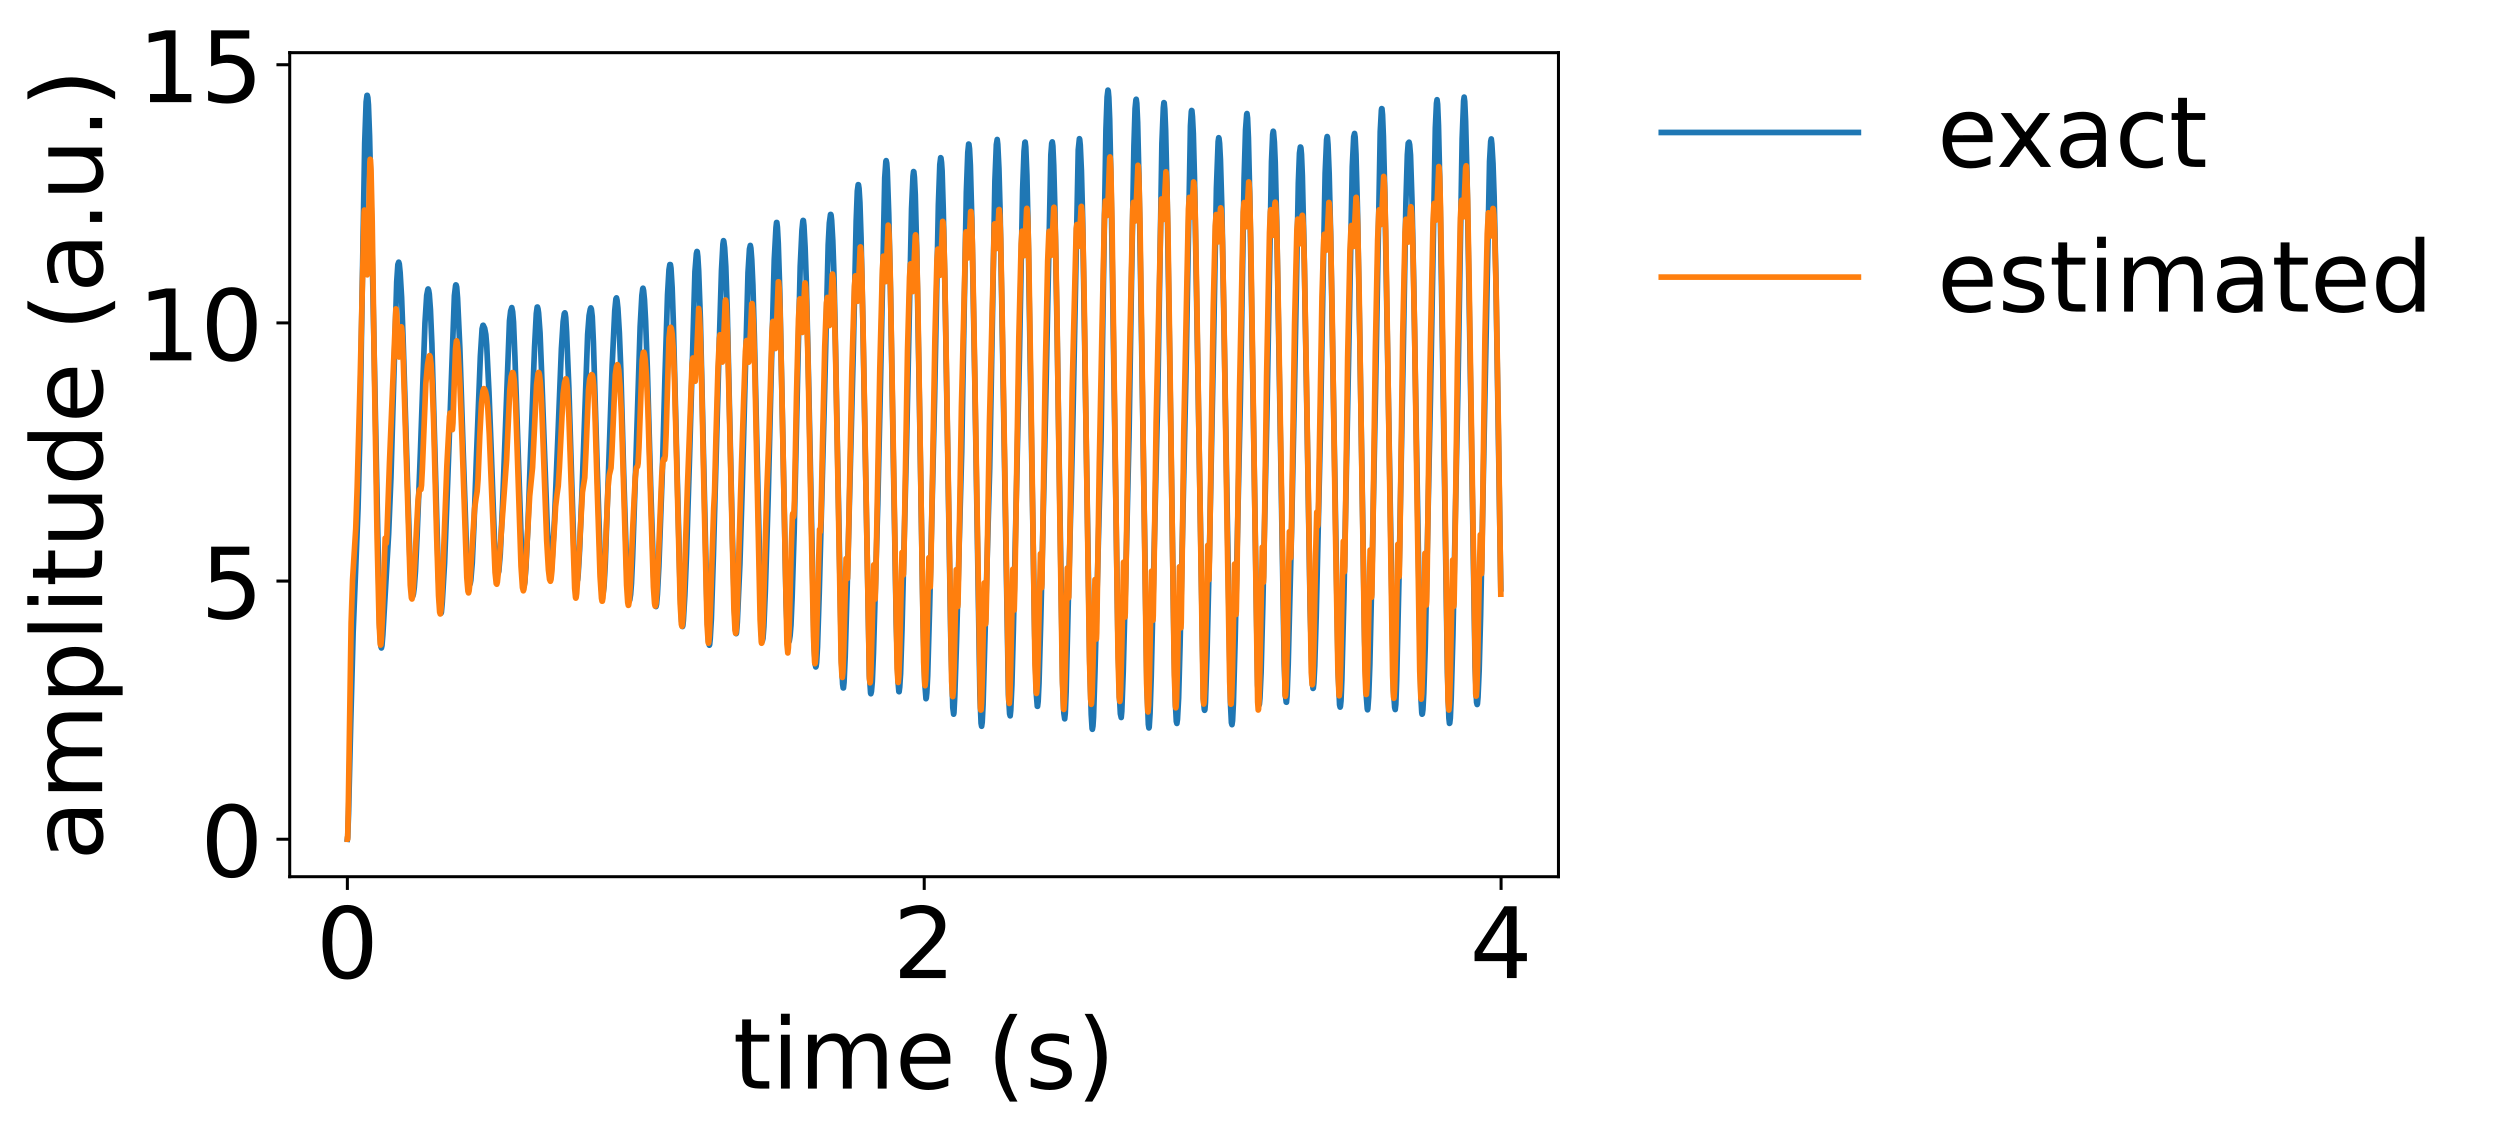 <?xml version="1.0" encoding="utf-8" standalone="no"?>
<!DOCTYPE svg PUBLIC "-//W3C//DTD SVG 1.1//EN"
  "http://www.w3.org/Graphics/SVG/1.1/DTD/svg11.dtd">
<!-- Created with matplotlib (https://matplotlib.org/) -->
<svg height="299.866pt" version="1.1" viewBox="0 0 659.702 299.866" width="659.702pt" xmlns="http://www.w3.org/2000/svg" xmlns:xlink="http://www.w3.org/1999/xlink">
 <defs>
  <style type="text/css">*{stroke-linecap:butt;stroke-linejoin:round;}</style>
 </defs>
 <g id="figure_1">
  <g id="patch_1">
   <path d="M 0 299.866 
L 659.702 299.866 
L 659.702 0 
L 0 0 
z
" style="fill:#ffffff;"/>
  </g>
  <g id="axes_1">
   <g id="patch_2">
    <path d="M 76.448 231.34 
L 411.248 231.34 
L 411.248 13.9 
L 76.448 13.9 
z
" style="fill:#ffffff;"/>
   </g>
   <g id="line2d_1">
    <path clip-path="url(#p0124d326ee)" d="M 91.666 221.456 
L 91.742 220.938 
L 91.971 214.935 
L 92.58 189.783 
L 93.189 166.851 
L 94.178 141.918 
L 94.482 134.176 
L 94.939 116.334 
L 95.548 78.253 
L 96.233 37.765 
L 96.613 26.9 
L 96.842 25.17 
L 96.918 25.159 
L 97.07 25.774 
L 97.222 27.646 
L 97.527 35.992 
L 98.06 59.778 
L 100.191 165.644 
L 100.495 170.536 
L 100.647 170.986 
L 100.799 170.33 
L 101.028 167.507 
L 102.55 141.019 
L 103.159 126.112 
L 103.844 102.506 
L 104.681 74.4 
L 104.986 69.81 
L 105.214 69.182 
L 105.366 69.657 
L 105.594 71.965 
L 105.975 78.482 
L 106.356 88.926 
L 108.182 148.092 
L 108.639 155.68 
L 108.867 157.225 
L 108.943 157.241 
L 109.095 156.738 
L 109.324 154.995 
L 109.628 150.764 
L 110.085 140.975 
L 110.922 119.637 
L 112.14 85.208 
L 112.597 77.939 
L 112.901 76.383 
L 112.977 76.254 
L 113.129 76.666 
L 113.282 77.577 
L 113.586 81.72 
L 113.967 90.71 
L 114.575 112.32 
L 115.641 150.759 
L 116.098 160.03 
L 116.402 161.781 
L 116.478 161.555 
L 116.706 158.982 
L 117.315 148.629 
L 118.153 126.682 
L 119.903 78.049 
L 120.208 75.416 
L 120.284 75.173 
L 120.36 75.205 
L 120.512 75.757 
L 120.74 78.641 
L 121.349 91.869 
L 122.186 117.762 
L 123.176 146.942 
L 123.556 152.617 
L 123.937 154.252 
L 124.089 153.963 
L 124.241 153.115 
L 124.622 148.522 
L 125.079 138.456 
L 125.687 121.587 
L 126.753 94.045 
L 127.21 86.788 
L 127.438 85.855 
L 127.514 85.83 
L 127.895 86.626 
L 128.199 88.263 
L 128.427 91.032 
L 129.036 103.503 
L 129.569 117.295 
L 130.482 142.618 
L 130.939 149.333 
L 131.167 150.781 
L 131.396 151.291 
L 131.472 151.252 
L 131.624 150.709 
L 132.005 146.3 
L 132.613 133.195 
L 134.44 84.678 
L 134.745 82.082 
L 135.049 81.166 
L 135.277 82.264 
L 135.506 84.985 
L 135.886 94.346 
L 137.713 147.939 
L 138.093 153.421 
L 138.322 154.564 
L 138.474 153.644 
L 138.778 149.791 
L 139.311 138.832 
L 139.92 121.745 
L 141.062 91.524 
L 141.518 82.745 
L 141.747 81.033 
L 141.823 81.014 
L 141.975 81.528 
L 142.127 82.602 
L 142.508 87.835 
L 142.888 97.443 
L 144.41 138.819 
L 144.943 149.015 
L 145.172 151.472 
L 145.248 151.633 
L 145.4 151.179 
L 145.628 148.92 
L 146.313 137.293 
L 147.227 115.017 
L 148.14 92.035 
L 148.597 84.911 
L 148.901 82.738 
L 149.053 82.545 
L 149.129 82.685 
L 149.282 83.773 
L 149.51 87.565 
L 150.119 102.434 
L 150.804 124.965 
L 151.489 146.58 
L 151.869 151.872 
L 152.098 153.321 
L 152.25 153.477 
L 152.402 153.065 
L 152.554 151.771 
L 152.935 145.324 
L 153.62 128.593 
L 155.066 88.229 
L 155.446 83.272 
L 155.751 81.615 
L 155.903 81.243 
L 156.055 81.589 
L 156.284 83.539 
L 156.588 90.252 
L 157.578 122.827 
L 158.491 150.693 
L 158.795 155.876 
L 159.024 156.818 
L 159.176 156.392 
L 159.404 154.473 
L 159.709 148.973 
L 160.47 127.218 
L 161.535 96.433 
L 162.22 81.976 
L 162.525 78.865 
L 162.677 78.6 
L 162.829 79.227 
L 163.057 81.397 
L 163.438 87.804 
L 163.819 97.36 
L 164.58 124.924 
L 165.341 149.266 
L 165.721 156.561 
L 166.026 158.416 
L 166.102 158.474 
L 166.178 158.348 
L 166.406 156.887 
L 166.635 153.95 
L 166.939 147.03 
L 167.7 124.783 
L 168.918 86.286 
L 169.375 77.945 
L 169.603 76.176 
L 169.679 76.052 
L 169.831 76.666 
L 170.06 79.029 
L 170.364 84.72 
L 170.821 97.139 
L 171.734 129.412 
L 172.495 152.083 
L 172.952 159.58 
L 173.104 160.062 
L 173.256 159.446 
L 173.484 156.849 
L 173.865 149.453 
L 174.778 124.554 
L 175.463 99.605 
L 176.148 77.734 
L 176.529 71.165 
L 176.757 69.811 
L 176.909 69.823 
L 177.062 70.782 
L 177.366 75.872 
L 177.671 84.667 
L 178.508 117.883 
L 179.497 156.452 
L 179.878 163.997 
L 180.106 165.337 
L 180.182 165.128 
L 180.334 163.703 
L 180.715 157.17 
L 181.172 146.046 
L 181.933 121.543 
L 183.379 71.684 
L 183.759 66.949 
L 183.912 66.356 
L 183.988 66.422 
L 184.14 67.669 
L 184.368 71.47 
L 184.825 84.366 
L 185.434 111.077 
L 186.575 161.363 
L 186.956 169.111 
L 187.184 170.258 
L 187.26 170.089 
L 187.413 168.628 
L 187.717 163.297 
L 188.25 146.789 
L 189.848 89.024 
L 190.381 71.425 
L 190.761 64.434 
L 190.914 63.506 
L 190.99 63.64 
L 191.218 65.388 
L 191.523 70.341 
L 191.903 81.685 
L 193.273 142.129 
L 193.806 160.738 
L 194.11 166.367 
L 194.263 167.208 
L 194.339 167.043 
L 194.567 164.198 
L 195.252 148.733 
L 195.861 128.761 
L 197.383 71.943 
L 197.764 65.724 
L 197.992 64.761 
L 198.144 65.489 
L 198.372 68.475 
L 198.677 75.261 
L 199.057 88.694 
L 200.884 166.543 
L 201.112 169.054 
L 201.189 169.077 
L 201.341 168.414 
L 201.569 165.361 
L 201.95 156.108 
L 202.711 131.282 
L 203.548 97.125 
L 204.309 68.54 
L 204.766 60.004 
L 204.918 58.702 
L 204.994 58.71 
L 205.146 59.959 
L 205.375 64.308 
L 205.755 76.316 
L 206.44 109.111 
L 207.43 158.903 
L 207.734 166.237 
L 208.038 168.698 
L 208.191 169.305 
L 208.267 169.204 
L 208.495 167.768 
L 208.723 164.978 
L 209.028 157.65 
L 209.561 140.564 
L 210.474 99.497 
L 211.159 70.33 
L 211.616 60.73 
L 211.844 58.419 
L 211.92 58.16 
L 211.996 58.195 
L 212.148 59.531 
L 212.453 65.283 
L 212.757 73.842 
L 213.442 103.536 
L 214.812 169.997 
L 215.117 175.286 
L 215.269 175.997 
L 215.345 175.885 
L 215.497 174.79 
L 215.726 170.753 
L 216.182 156.562 
L 217.628 102.508 
L 218.542 64.611 
L 218.846 58.844 
L 219.15 56.591 
L 219.227 56.586 
L 219.303 56.782 
L 219.455 58.138 
L 219.759 63.505 
L 220.064 72.355 
L 220.52 93.83 
L 222.043 173.89 
L 222.347 180.512 
L 222.499 181.535 
L 222.575 181.529 
L 222.728 180.074 
L 223.032 173.254 
L 223.717 149.198 
L 225.163 93.016 
L 225.924 58.404 
L 226.229 50.404 
L 226.457 48.725 
L 226.533 48.752 
L 226.685 49.726 
L 226.914 53.415 
L 227.218 62.734 
L 227.675 84.175 
L 229.425 178.231 
L 229.73 182.885 
L 229.806 183.066 
L 229.958 182.456 
L 230.186 179.871 
L 230.491 172.357 
L 231.632 133.105 
L 232.241 106.04 
L 233.459 46.953 
L 233.764 42.555 
L 233.84 42.386 
L 233.992 43.068 
L 234.144 45.226 
L 234.525 56.494 
L 234.981 76.427 
L 235.819 125.926 
L 236.504 164.527 
L 236.96 179.693 
L 237.189 182.485 
L 237.265 182.533 
L 237.417 181.323 
L 237.645 177.826 
L 238.026 165.917 
L 239.243 116.373 
L 240.537 55.136 
L 240.918 46.476 
L 241.07 45.268 
L 241.146 45.345 
L 241.298 46.777 
L 241.527 51.426 
L 241.907 66.156 
L 242.592 104.532 
L 243.582 164.017 
L 244.038 180.302 
L 244.343 184.378 
L 244.419 184.258 
L 244.571 182.816 
L 244.799 178.302 
L 245.332 159.653 
L 246.626 105.131 
L 247.616 54.05 
L 247.996 43.407 
L 248.224 41.612 
L 248.301 41.709 
L 248.453 42.856 
L 248.605 45.101 
L 248.909 55.258 
L 249.442 80.56 
L 250.203 126.719 
L 250.888 167.987 
L 251.421 186.713 
L 251.649 188.459 
L 251.726 188.072 
L 251.954 183.607 
L 252.41 169.319 
L 253.78 119.223 
L 254.313 88.402 
L 254.998 50.73 
L 255.379 40.247 
L 255.607 38.013 
L 255.683 38.085 
L 255.835 39.247 
L 256.064 43.701 
L 256.444 57.852 
L 257.282 103.301 
L 258.575 182.96 
L 258.88 190.849 
L 259.032 191.648 
L 259.184 190.613 
L 259.413 185.927 
L 259.869 169.755 
L 260.63 142.71 
L 261.163 123.591 
L 261.62 98.715 
L 262.533 47.761 
L 262.914 38.172 
L 263.142 36.805 
L 263.294 38.087 
L 263.599 44.474 
L 263.903 55.482 
L 264.512 89.182 
L 266.11 183.278 
L 266.415 188.372 
L 266.567 188.899 
L 266.719 187.469 
L 267.024 180.686 
L 267.404 166.318 
L 269.002 94.436 
L 269.84 50.297 
L 270.22 39.917 
L 270.449 37.562 
L 270.525 37.497 
L 270.677 38.754 
L 270.981 46.26 
L 271.286 59.723 
L 272.275 122.156 
L 273.036 167.703 
L 273.493 183.56 
L 273.721 186.374 
L 273.797 186.388 
L 273.95 185.117 
L 274.178 180.237 
L 274.635 163.931 
L 275.7 118.014 
L 277.298 40.826 
L 277.527 37.84 
L 277.679 37.439 
L 277.831 38.546 
L 278.06 43.699 
L 278.364 54.936 
L 278.973 88.899 
L 280.419 180.501 
L 280.723 188.163 
L 280.952 189.688 
L 281.104 188.203 
L 281.332 182.542 
L 281.865 160.304 
L 282.702 128.759 
L 283.083 112.628 
L 284.529 39.542 
L 284.833 36.598 
L 284.909 36.789 
L 285.062 38.286 
L 285.366 45.09 
L 285.671 56.82 
L 286.279 94.035 
L 287.573 175.276 
L 287.954 188.587 
L 288.182 192.242 
L 288.258 192.45 
L 288.41 191.589 
L 288.563 189.215 
L 288.943 177.198 
L 290.542 116.146 
L 291.303 66.342 
L 291.835 34.142 
L 292.14 25.609 
L 292.368 23.784 
L 292.444 23.99 
L 292.597 25.701 
L 292.825 31.495 
L 293.205 50.072 
L 293.89 95.05 
L 294.956 166.16 
L 295.413 183.959 
L 295.641 188.348 
L 295.869 189.336 
L 296.021 187.685 
L 296.402 177.21 
L 297.239 144.933 
L 297.924 115.538 
L 298.609 72.583 
L 299.218 38.52 
L 299.523 28.655 
L 299.751 26.315 
L 299.827 26.192 
L 299.979 27.274 
L 300.208 32.432 
L 300.588 48.889 
L 301.197 86.906 
L 302.643 180.758 
L 303.024 191.123 
L 303.176 192.09 
L 303.252 191.891 
L 303.48 188.194 
L 303.785 178.735 
L 305.535 103.433 
L 306.601 37.851 
L 306.981 28.393 
L 307.134 27.081 
L 307.21 27.156 
L 307.362 28.779 
L 307.59 34.39 
L 307.971 50.934 
L 308.656 94.267 
L 309.797 170.449 
L 310.178 185.841 
L 310.406 190.374 
L 310.558 190.902 
L 310.711 189.831 
L 311.015 184.177 
L 311.396 170.359 
L 312.918 100.591 
L 314.136 33.228 
L 314.364 29.472 
L 314.44 29.146 
L 314.516 29.205 
L 314.668 30.767 
L 314.897 35.276 
L 315.201 46.954 
L 315.81 81.673 
L 317.561 184.365 
L 317.789 187.199 
L 317.865 187.437 
L 317.941 187.319 
L 318.093 185.447 
L 318.474 173.866 
L 319.083 148.597 
L 320.148 95.487 
L 320.986 49.717 
L 321.442 37.363 
L 321.594 36.34 
L 321.671 36.515 
L 321.823 37.819 
L 322.051 42.114 
L 322.432 55.122 
L 323.117 92.998 
L 324.715 186.023 
L 324.943 190.712 
L 325.095 191.228 
L 325.248 190.167 
L 325.476 185.397 
L 325.933 168.847 
L 327.303 106.013 
L 328.292 47.051 
L 328.673 34.248 
L 328.977 30.168 
L 329.053 29.961 
L 329.205 31.112 
L 329.434 36.421 
L 329.814 52.974 
L 330.347 85.059 
L 331.869 180.805 
L 332.174 185.721 
L 332.25 185.993 
L 332.326 185.887 
L 332.478 184.216 
L 332.783 177.467 
L 333.239 159.655 
L 334.305 110.102 
L 335.523 42.638 
L 335.827 35.52 
L 335.979 34.631 
L 336.055 34.82 
L 336.284 37.514 
L 336.512 42.899 
L 336.893 58.354 
L 337.654 102.528 
L 338.871 175 
L 339.176 183.22 
L 339.404 185.283 
L 339.48 185.307 
L 339.632 183.669 
L 339.937 175.291 
L 340.85 138.784 
L 341.535 105.718 
L 342.601 48.3 
L 342.905 40.411 
L 343.134 38.796 
L 343.21 38.82 
L 343.286 39.065 
L 343.438 40.732 
L 343.666 46.335 
L 344.123 65.943 
L 344.808 105.36 
L 345.721 160.416 
L 346.254 179.577 
L 346.482 181.656 
L 346.558 181.577 
L 346.711 180.213 
L 346.939 175.617 
L 347.32 162.708 
L 348.385 116.268 
L 349.07 77.198 
L 349.679 45.693 
L 350.06 36.891 
L 350.212 36.034 
L 350.288 36.244 
L 350.44 38.161 
L 350.745 45.83 
L 351.125 61.608 
L 351.81 101.053 
L 353.104 176.944 
L 353.484 185.975 
L 353.637 186.595 
L 353.713 186.381 
L 353.865 184.92 
L 354.093 179.235 
L 354.626 157.958 
L 355.768 100.112 
L 356.833 44.047 
L 357.214 36.091 
L 357.442 35.215 
L 357.594 36.172 
L 357.823 40.774 
L 358.203 54.883 
L 358.812 88.776 
L 360.106 169.342 
L 360.563 183.993 
L 360.791 187.01 
L 360.867 187.301 
L 360.943 187.054 
L 361.172 183.867 
L 361.476 175.415 
L 362.161 145.453 
L 362.922 106.36 
L 364.216 34.752 
L 364.52 29.114 
L 364.597 28.663 
L 364.673 28.697 
L 364.825 30.294 
L 365.053 36.049 
L 365.434 51.523 
L 366.119 91.017 
L 367.717 182.258 
L 368.021 186.661 
L 368.174 187.236 
L 368.326 185.887 
L 368.554 179.606 
L 369.163 152.89 
L 370.229 96.823 
L 370.99 53.435 
L 371.37 40.841 
L 371.599 37.801 
L 371.827 37.52 
L 371.979 38.202 
L 372.208 40.92 
L 372.588 52.637 
L 373.045 74.342 
L 374.947 184.082 
L 375.176 188.074 
L 375.252 188.463 
L 375.328 188.398 
L 375.48 187.285 
L 375.709 182.869 
L 376.089 170.711 
L 377.459 105.677 
L 378.753 33.835 
L 379.057 27.253 
L 379.21 26.312 
L 379.362 27.507 
L 379.59 33.138 
L 379.971 49.791 
L 380.656 92.529 
L 381.95 177.525 
L 382.33 189.486 
L 382.482 190.891 
L 382.558 190.823 
L 382.711 189.514 
L 382.939 184.393 
L 383.396 167.856 
L 384.69 104.381 
L 385.831 36.622 
L 386.212 26.644 
L 386.364 25.623 
L 386.516 26.772 
L 386.745 31.97 
L 387.125 46.673 
L 387.658 77.812 
L 389.256 176.07 
L 389.637 185.329 
L 389.789 185.909 
L 389.865 185.709 
L 390.017 184.011 
L 390.322 177.035 
L 390.702 162.57 
L 391.692 112.322 
L 393.062 42.57 
L 393.366 37.316 
L 393.518 36.663 
L 393.671 37.967 
L 393.975 43.119 
L 394.279 52.009 
L 394.736 73.305 
L 395.497 121.369 
L 396.03 155.376 
L 396.03 155.376 
" style="fill:none;stroke:#1f77b4;stroke-linecap:square;stroke-width:1.5;"/>
   </g>
   <g id="matplotlib.axis_1">
    <g id="xtick_1">
     <g id="line2d_2">
      <defs>
       <path d="M 0 0 
L 0 3.5 
" id="m9efde7fc10" style="stroke:#000000;stroke-width:0.8;"/>
      </defs>
      <g>
       <use style="stroke:#000000;stroke-width:0.8;" x="91.666" xlink:href="#m9efde7fc10" y="231.34"/>
      </g>
     </g>
     <g id="text_1">
      <!-- 0 -->
      <g transform="translate(83.395 258.096)scale(0.26 -0.26)">
       <defs>
        <path d="M 31.781 66.406 
Q 24.172 66.406 20.328 58.906 
Q 16.5 51.422 16.5 36.375 
Q 16.5 21.391 20.328 13.891 
Q 24.172 6.391 31.781 6.391 
Q 39.453 6.391 43.281 13.891 
Q 47.125 21.391 47.125 36.375 
Q 47.125 51.422 43.281 58.906 
Q 39.453 66.406 31.781 66.406 
z
M 31.781 74.219 
Q 44.047 74.219 50.516 64.516 
Q 56.984 54.828 56.984 36.375 
Q 56.984 17.969 50.516 8.266 
Q 44.047 -1.422 31.781 -1.422 
Q 19.531 -1.422 13.062 8.266 
Q 6.594 17.969 6.594 36.375 
Q 6.594 54.828 13.062 64.516 
Q 19.531 74.219 31.781 74.219 
z
" id="DejaVuSans-48"/>
       </defs>
       <use xlink:href="#DejaVuSans-48"/>
      </g>
     </g>
    </g>
    <g id="xtick_2">
     <g id="line2d_3">
      <g>
       <use style="stroke:#000000;stroke-width:0.8;" x="243.886" xlink:href="#m9efde7fc10" y="231.34"/>
      </g>
     </g>
     <g id="text_2">
      <!-- 2 -->
      <g transform="translate(235.615 258.096)scale(0.26 -0.26)">
       <defs>
        <path d="M 19.188 8.297 
L 53.609 8.297 
L 53.609 0 
L 7.328 0 
L 7.328 8.297 
Q 12.938 14.109 22.625 23.891 
Q 32.328 33.688 34.812 36.531 
Q 39.547 41.844 41.422 45.531 
Q 43.312 49.219 43.312 52.781 
Q 43.312 58.594 39.234 62.25 
Q 35.156 65.922 28.609 65.922 
Q 23.969 65.922 18.812 64.312 
Q 13.672 62.703 7.812 59.422 
L 7.812 69.391 
Q 13.766 71.781 18.938 73 
Q 24.125 74.219 28.422 74.219 
Q 39.75 74.219 46.484 68.547 
Q 53.219 62.891 53.219 53.422 
Q 53.219 48.922 51.531 44.891 
Q 49.859 40.875 45.406 35.406 
Q 44.188 33.984 37.641 27.219 
Q 31.109 20.453 19.188 8.297 
z
" id="DejaVuSans-50"/>
       </defs>
       <use xlink:href="#DejaVuSans-50"/>
      </g>
     </g>
    </g>
    <g id="xtick_3">
     <g id="line2d_4">
      <g>
       <use style="stroke:#000000;stroke-width:0.8;" x="396.106" xlink:href="#m9efde7fc10" y="231.34"/>
      </g>
     </g>
     <g id="text_3">
      <!-- 4 -->
      <g transform="translate(387.835 258.096)scale(0.26 -0.26)">
       <defs>
        <path d="M 37.797 64.312 
L 12.891 25.391 
L 37.797 25.391 
z
M 35.203 72.906 
L 47.609 72.906 
L 47.609 25.391 
L 58.016 25.391 
L 58.016 17.188 
L 47.609 17.188 
L 47.609 0 
L 37.797 0 
L 37.797 17.188 
L 4.891 17.188 
L 4.891 26.703 
z
" id="DejaVuSans-52"/>
       </defs>
       <use xlink:href="#DejaVuSans-52"/>
      </g>
     </g>
    </g>
    <g id="text_4">
     <!-- time (s) -->
     <g transform="translate(193.43 287.259)scale(0.26 -0.26)">
      <defs>
       <path d="M 18.312 70.219 
L 18.312 54.688 
L 36.812 54.688 
L 36.812 47.703 
L 18.312 47.703 
L 18.312 18.016 
Q 18.312 11.328 20.141 9.422 
Q 21.969 7.516 27.594 7.516 
L 36.812 7.516 
L 36.812 0 
L 27.594 0 
Q 17.188 0 13.234 3.875 
Q 9.281 7.766 9.281 18.016 
L 9.281 47.703 
L 2.688 47.703 
L 2.688 54.688 
L 9.281 54.688 
L 9.281 70.219 
z
" id="DejaVuSans-116"/>
       <path d="M 9.422 54.688 
L 18.406 54.688 
L 18.406 0 
L 9.422 0 
z
M 9.422 75.984 
L 18.406 75.984 
L 18.406 64.594 
L 9.422 64.594 
z
" id="DejaVuSans-105"/>
       <path d="M 52 44.188 
Q 55.375 50.25 60.062 53.125 
Q 64.75 56 71.094 56 
Q 79.641 56 84.281 50.016 
Q 88.922 44.047 88.922 33.016 
L 88.922 0 
L 79.891 0 
L 79.891 32.719 
Q 79.891 40.578 77.094 44.375 
Q 74.312 48.188 68.609 48.188 
Q 61.625 48.188 57.562 43.547 
Q 53.516 38.922 53.516 30.906 
L 53.516 0 
L 44.484 0 
L 44.484 32.719 
Q 44.484 40.625 41.703 44.406 
Q 38.922 48.188 33.109 48.188 
Q 26.219 48.188 22.156 43.531 
Q 18.109 38.875 18.109 30.906 
L 18.109 0 
L 9.078 0 
L 9.078 54.688 
L 18.109 54.688 
L 18.109 46.188 
Q 21.188 51.219 25.484 53.609 
Q 29.781 56 35.688 56 
Q 41.656 56 45.828 52.969 
Q 50 49.953 52 44.188 
z
" id="DejaVuSans-109"/>
       <path d="M 56.203 29.594 
L 56.203 25.203 
L 14.891 25.203 
Q 15.484 15.922 20.484 11.062 
Q 25.484 6.203 34.422 6.203 
Q 39.594 6.203 44.453 7.469 
Q 49.312 8.734 54.109 11.281 
L 54.109 2.781 
Q 49.266 0.734 44.188 -0.344 
Q 39.109 -1.422 33.891 -1.422 
Q 20.797 -1.422 13.156 6.188 
Q 5.516 13.812 5.516 26.812 
Q 5.516 40.234 12.766 48.109 
Q 20.016 56 32.328 56 
Q 43.359 56 49.781 48.891 
Q 56.203 41.797 56.203 29.594 
z
M 47.219 32.234 
Q 47.125 39.594 43.094 43.984 
Q 39.062 48.391 32.422 48.391 
Q 24.906 48.391 20.391 44.141 
Q 15.875 39.891 15.188 32.172 
z
" id="DejaVuSans-101"/>
       <path id="DejaVuSans-32"/>
       <path d="M 31 75.875 
Q 24.469 64.656 21.281 53.656 
Q 18.109 42.672 18.109 31.391 
Q 18.109 20.125 21.312 9.062 
Q 24.516 -2 31 -13.188 
L 23.188 -13.188 
Q 15.875 -1.703 12.234 9.375 
Q 8.594 20.453 8.594 31.391 
Q 8.594 42.281 12.203 53.312 
Q 15.828 64.359 23.188 75.875 
z
" id="DejaVuSans-40"/>
       <path d="M 44.281 53.078 
L 44.281 44.578 
Q 40.484 46.531 36.375 47.5 
Q 32.281 48.484 27.875 48.484 
Q 21.188 48.484 17.844 46.438 
Q 14.5 44.391 14.5 40.281 
Q 14.5 37.156 16.891 35.375 
Q 19.281 33.594 26.516 31.984 
L 29.594 31.297 
Q 39.156 29.25 43.188 25.516 
Q 47.219 21.781 47.219 15.094 
Q 47.219 7.469 41.188 3.016 
Q 35.156 -1.422 24.609 -1.422 
Q 20.219 -1.422 15.453 -0.562 
Q 10.688 0.297 5.422 2 
L 5.422 11.281 
Q 10.406 8.688 15.234 7.391 
Q 20.062 6.109 24.812 6.109 
Q 31.156 6.109 34.562 8.281 
Q 37.984 10.453 37.984 14.406 
Q 37.984 18.062 35.516 20.016 
Q 33.062 21.969 24.703 23.781 
L 21.578 24.516 
Q 13.234 26.266 9.516 29.906 
Q 5.812 33.547 5.812 39.891 
Q 5.812 47.609 11.281 51.797 
Q 16.75 56 26.812 56 
Q 31.781 56 36.172 55.266 
Q 40.578 54.547 44.281 53.078 
z
" id="DejaVuSans-115"/>
       <path d="M 8.016 75.875 
L 15.828 75.875 
Q 23.141 64.359 26.781 53.312 
Q 30.422 42.281 30.422 31.391 
Q 30.422 20.453 26.781 9.375 
Q 23.141 -1.703 15.828 -13.188 
L 8.016 -13.188 
Q 14.5 -2 17.703 9.062 
Q 20.906 20.125 20.906 31.391 
Q 20.906 42.672 17.703 53.656 
Q 14.5 64.656 8.016 75.875 
z
" id="DejaVuSans-41"/>
      </defs>
      <use xlink:href="#DejaVuSans-116"/>
      <use x="39.209" xlink:href="#DejaVuSans-105"/>
      <use x="66.992" xlink:href="#DejaVuSans-109"/>
      <use x="164.404" xlink:href="#DejaVuSans-101"/>
      <use x="225.928" xlink:href="#DejaVuSans-32"/>
      <use x="257.715" xlink:href="#DejaVuSans-40"/>
      <use x="296.729" xlink:href="#DejaVuSans-115"/>
      <use x="348.828" xlink:href="#DejaVuSans-41"/>
     </g>
    </g>
   </g>
   <g id="matplotlib.axis_2">
    <g id="ytick_1">
     <g id="line2d_5">
      <defs>
       <path d="M 0 0 
L -3.5 0 
" id="m7467cb7ab4" style="stroke:#000000;stroke-width:0.8;"/>
      </defs>
      <g>
       <use style="stroke:#000000;stroke-width:0.8;" x="76.448" xlink:href="#m7467cb7ab4" y="221.456"/>
      </g>
     </g>
     <g id="text_5">
      <!-- 0 -->
      <g transform="translate(52.906 231.334)scale(0.26 -0.26)">
       <use xlink:href="#DejaVuSans-48"/>
      </g>
     </g>
    </g>
    <g id="ytick_2">
     <g id="line2d_6">
      <g>
       <use style="stroke:#000000;stroke-width:0.8;" x="76.448" xlink:href="#m7467cb7ab4" y="153.33"/>
      </g>
     </g>
     <g id="text_6">
      <!-- 5 -->
      <g transform="translate(52.906 163.208)scale(0.26 -0.26)">
       <defs>
        <path d="M 10.797 72.906 
L 49.516 72.906 
L 49.516 64.594 
L 19.828 64.594 
L 19.828 46.734 
Q 21.969 47.469 24.109 47.828 
Q 26.266 48.188 28.422 48.188 
Q 40.625 48.188 47.75 41.5 
Q 54.891 34.812 54.891 23.391 
Q 54.891 11.625 47.562 5.094 
Q 40.234 -1.422 26.906 -1.422 
Q 22.312 -1.422 17.547 -0.641 
Q 12.797 0.141 7.719 1.703 
L 7.719 11.625 
Q 12.109 9.234 16.797 8.062 
Q 21.484 6.891 26.703 6.891 
Q 35.156 6.891 40.078 11.328 
Q 45.016 15.766 45.016 23.391 
Q 45.016 31 40.078 35.438 
Q 35.156 39.891 26.703 39.891 
Q 22.75 39.891 18.812 39.016 
Q 14.891 38.141 10.797 36.281 
z
" id="DejaVuSans-53"/>
       </defs>
       <use xlink:href="#DejaVuSans-53"/>
      </g>
     </g>
    </g>
    <g id="ytick_3">
     <g id="line2d_7">
      <g>
       <use style="stroke:#000000;stroke-width:0.8;" x="76.448" xlink:href="#m7467cb7ab4" y="85.204"/>
      </g>
     </g>
     <g id="text_7">
      <!-- 10 -->
      <g transform="translate(36.363 95.082)scale(0.26 -0.26)">
       <defs>
        <path d="M 12.406 8.297 
L 28.516 8.297 
L 28.516 63.922 
L 10.984 60.406 
L 10.984 69.391 
L 28.422 72.906 
L 38.281 72.906 
L 38.281 8.297 
L 54.391 8.297 
L 54.391 0 
L 12.406 0 
z
" id="DejaVuSans-49"/>
       </defs>
       <use xlink:href="#DejaVuSans-49"/>
       <use x="63.623" xlink:href="#DejaVuSans-48"/>
      </g>
     </g>
    </g>
    <g id="ytick_4">
     <g id="line2d_8">
      <g>
       <use style="stroke:#000000;stroke-width:0.8;" x="76.448" xlink:href="#m7467cb7ab4" y="17.078"/>
      </g>
     </g>
     <g id="text_8">
      <!-- 15 -->
      <g transform="translate(36.363 26.956)scale(0.26 -0.26)">
       <use xlink:href="#DejaVuSans-49"/>
       <use x="63.623" xlink:href="#DejaVuSans-53"/>
      </g>
     </g>
    </g>
    <g id="text_9">
     <!-- amplitude (a.u.) -->
     <g transform="translate(26.956 227.057)rotate(-90)scale(0.26 -0.26)">
      <defs>
       <path d="M 34.281 27.484 
Q 23.391 27.484 19.188 25 
Q 14.984 22.516 14.984 16.5 
Q 14.984 11.719 18.141 8.906 
Q 21.297 6.109 26.703 6.109 
Q 34.188 6.109 38.703 11.406 
Q 43.219 16.703 43.219 25.484 
L 43.219 27.484 
z
M 52.203 31.203 
L 52.203 0 
L 43.219 0 
L 43.219 8.297 
Q 40.141 3.328 35.547 0.953 
Q 30.953 -1.422 24.312 -1.422 
Q 15.922 -1.422 10.953 3.297 
Q 6 8.016 6 15.922 
Q 6 25.141 12.172 29.828 
Q 18.359 34.516 30.609 34.516 
L 43.219 34.516 
L 43.219 35.406 
Q 43.219 41.609 39.141 45 
Q 35.062 48.391 27.688 48.391 
Q 23 48.391 18.547 47.266 
Q 14.109 46.141 10.016 43.891 
L 10.016 52.203 
Q 14.938 54.109 19.578 55.047 
Q 24.219 56 28.609 56 
Q 40.484 56 46.344 49.844 
Q 52.203 43.703 52.203 31.203 
z
" id="DejaVuSans-97"/>
       <path d="M 18.109 8.203 
L 18.109 -20.797 
L 9.078 -20.797 
L 9.078 54.688 
L 18.109 54.688 
L 18.109 46.391 
Q 20.953 51.266 25.266 53.625 
Q 29.594 56 35.594 56 
Q 45.562 56 51.781 48.094 
Q 58.016 40.188 58.016 27.297 
Q 58.016 14.406 51.781 6.484 
Q 45.562 -1.422 35.594 -1.422 
Q 29.594 -1.422 25.266 0.953 
Q 20.953 3.328 18.109 8.203 
z
M 48.688 27.297 
Q 48.688 37.203 44.609 42.844 
Q 40.531 48.484 33.406 48.484 
Q 26.266 48.484 22.188 42.844 
Q 18.109 37.203 18.109 27.297 
Q 18.109 17.391 22.188 11.75 
Q 26.266 6.109 33.406 6.109 
Q 40.531 6.109 44.609 11.75 
Q 48.688 17.391 48.688 27.297 
z
" id="DejaVuSans-112"/>
       <path d="M 9.422 75.984 
L 18.406 75.984 
L 18.406 0 
L 9.422 0 
z
" id="DejaVuSans-108"/>
       <path d="M 8.5 21.578 
L 8.5 54.688 
L 17.484 54.688 
L 17.484 21.922 
Q 17.484 14.156 20.5 10.266 
Q 23.531 6.391 29.594 6.391 
Q 36.859 6.391 41.078 11.031 
Q 45.312 15.672 45.312 23.688 
L 45.312 54.688 
L 54.297 54.688 
L 54.297 0 
L 45.312 0 
L 45.312 8.406 
Q 42.047 3.422 37.719 1 
Q 33.406 -1.422 27.688 -1.422 
Q 18.266 -1.422 13.375 4.438 
Q 8.5 10.297 8.5 21.578 
z
M 31.109 56 
z
" id="DejaVuSans-117"/>
       <path d="M 45.406 46.391 
L 45.406 75.984 
L 54.391 75.984 
L 54.391 0 
L 45.406 0 
L 45.406 8.203 
Q 42.578 3.328 38.25 0.953 
Q 33.938 -1.422 27.875 -1.422 
Q 17.969 -1.422 11.734 6.484 
Q 5.516 14.406 5.516 27.297 
Q 5.516 40.188 11.734 48.094 
Q 17.969 56 27.875 56 
Q 33.938 56 38.25 53.625 
Q 42.578 51.266 45.406 46.391 
z
M 14.797 27.297 
Q 14.797 17.391 18.875 11.75 
Q 22.953 6.109 30.078 6.109 
Q 37.203 6.109 41.297 11.75 
Q 45.406 17.391 45.406 27.297 
Q 45.406 37.203 41.297 42.844 
Q 37.203 48.484 30.078 48.484 
Q 22.953 48.484 18.875 42.844 
Q 14.797 37.203 14.797 27.297 
z
" id="DejaVuSans-100"/>
       <path d="M 10.688 12.406 
L 21 12.406 
L 21 0 
L 10.688 0 
z
" id="DejaVuSans-46"/>
      </defs>
      <use xlink:href="#DejaVuSans-97"/>
      <use x="61.279" xlink:href="#DejaVuSans-109"/>
      <use x="158.691" xlink:href="#DejaVuSans-112"/>
      <use x="222.168" xlink:href="#DejaVuSans-108"/>
      <use x="249.951" xlink:href="#DejaVuSans-105"/>
      <use x="277.734" xlink:href="#DejaVuSans-116"/>
      <use x="316.943" xlink:href="#DejaVuSans-117"/>
      <use x="380.322" xlink:href="#DejaVuSans-100"/>
      <use x="443.799" xlink:href="#DejaVuSans-101"/>
      <use x="505.322" xlink:href="#DejaVuSans-32"/>
      <use x="537.109" xlink:href="#DejaVuSans-40"/>
      <use x="576.123" xlink:href="#DejaVuSans-97"/>
      <use x="637.402" xlink:href="#DejaVuSans-46"/>
      <use x="669.189" xlink:href="#DejaVuSans-117"/>
      <use x="732.568" xlink:href="#DejaVuSans-46"/>
      <use x="764.355" xlink:href="#DejaVuSans-41"/>
     </g>
    </g>
   </g>
   <g id="line2d_9">
    <path clip-path="url(#p0124d326ee)" d="M 91.666 221.456 
L 91.742 221.456 
L 91.895 213.916 
L 92.656 164.353 
L 93.036 152.956 
L 93.493 145.584 
L 93.873 139.485 
L 94.254 128.645 
L 95.015 100.966 
L 96.081 56.082 
L 96.157 55.423 
L 96.233 55.452 
L 96.385 57.702 
L 96.918 72.523 
L 97.07 68.006 
L 97.603 42.862 
L 97.679 42.028 
L 97.755 42.15 
L 97.907 44.983 
L 98.212 58.304 
L 98.821 100.072 
L 99.506 141.854 
L 100.038 164.411 
L 100.343 169.896 
L 100.419 170.228 
L 100.495 170.134 
L 100.647 168.662 
L 100.876 163.522 
L 101.637 142.018 
L 101.865 143.432 
L 101.941 143.344 
L 102.093 141.288 
L 102.778 122.014 
L 104.453 81.511 
L 104.529 81.581 
L 104.681 83.026 
L 104.986 90.126 
L 105.214 94.153 
L 105.29 94.215 
L 105.442 92.473 
L 105.823 86.474 
L 105.899 86.23 
L 105.975 86.424 
L 106.127 88.099 
L 106.432 95.588 
L 108.258 154.375 
L 108.563 157.78 
L 108.715 158.064 
L 108.867 157.433 
L 109.095 155.004 
L 109.552 146.384 
L 110.313 131.977 
L 110.618 129.405 
L 110.77 129.112 
L 111.074 129.164 
L 111.227 128.05 
L 111.455 123.658 
L 112.368 101.183 
L 112.825 96.191 
L 113.205 94.038 
L 113.358 93.834 
L 113.51 94.174 
L 113.738 95.962 
L 114.043 100.945 
L 114.423 111.307 
L 115.184 140.319 
L 115.717 157.152 
L 116.021 161.561 
L 116.174 162.014 
L 116.326 161.282 
L 116.554 158.204 
L 116.935 148.88 
L 117.924 122.819 
L 118.609 109.975 
L 118.761 109.003 
L 118.838 109.008 
L 118.99 109.995 
L 119.37 113.377 
L 119.523 111.633 
L 119.827 102.337 
L 120.208 92.073 
L 120.436 90.002 
L 120.512 89.938 
L 120.664 90.544 
L 120.893 92.945 
L 121.349 101.26 
L 121.882 114.95 
L 123.176 152.404 
L 123.48 156.009 
L 123.632 156.453 
L 123.785 155.915 
L 124.013 153.648 
L 124.47 146.201 
L 125.231 134.224 
L 125.611 131.516 
L 125.916 129.671 
L 126.144 126.498 
L 126.601 115.041 
L 127.057 106.301 
L 127.438 103.126 
L 127.666 102.55 
L 127.819 102.609 
L 128.123 103.34 
L 128.427 104.833 
L 128.732 107.927 
L 129.112 114.643 
L 129.873 133.13 
L 130.635 151.035 
L 130.939 153.967 
L 131.091 154.163 
L 131.243 153.606 
L 131.548 150.574 
L 133.679 121.326 
L 134.516 102.991 
L 134.897 99.383 
L 135.201 98.317 
L 135.353 98.336 
L 135.506 98.802 
L 135.734 100.663 
L 136.038 106.037 
L 136.495 119.454 
L 137.484 149.404 
L 137.865 155.045 
L 138.093 155.901 
L 138.246 155.493 
L 138.474 153.636 
L 138.778 148.811 
L 139.768 130.928 
L 140.529 123.385 
L 141.594 101.545 
L 141.975 98.544 
L 142.127 98.269 
L 142.203 98.334 
L 142.356 98.921 
L 142.584 100.905 
L 142.888 105.746 
L 143.345 117.915 
L 144.258 142.656 
L 144.715 150.352 
L 145.019 152.908 
L 145.248 153.379 
L 145.4 152.896 
L 145.628 150.759 
L 146.009 144.185 
L 146.618 133.61 
L 146.998 130.405 
L 147.303 128.273 
L 147.607 123.533 
L 148.597 103.9 
L 148.977 100.962 
L 149.282 99.967 
L 149.358 99.964 
L 149.51 100.416 
L 149.738 102.679 
L 150.119 110.198 
L 150.728 128.165 
L 151.641 155.22 
L 151.869 157.669 
L 151.945 157.835 
L 152.021 157.702 
L 152.174 156.634 
L 152.478 152.013 
L 153.696 129.894 
L 154.305 126.04 
L 154.609 119.522 
L 155.294 102.958 
L 155.599 100.079 
L 155.903 99.096 
L 156.131 98.854 
L 156.284 98.977 
L 156.436 99.512 
L 156.664 101.719 
L 156.969 108.122 
L 157.578 128.628 
L 158.339 152.036 
L 158.719 157.882 
L 158.871 158.645 
L 158.947 158.638 
L 159.1 157.816 
L 159.328 154.692 
L 159.785 144.171 
L 160.47 128.455 
L 160.774 125.381 
L 161.231 123.496 
L 161.459 119.58 
L 162.372 98.837 
L 162.677 96.71 
L 162.905 96.216 
L 163.057 96.428 
L 163.286 97.678 
L 163.59 101.388 
L 163.971 109.267 
L 164.504 126.57 
L 165.341 154.358 
L 165.645 159.004 
L 165.797 159.747 
L 165.873 159.712 
L 166.026 158.818 
L 166.33 154.336 
L 167.015 138.288 
L 167.624 126.04 
L 167.928 123.415 
L 168.081 123.18 
L 168.233 123.112 
L 168.385 122.262 
L 168.613 117.938 
L 169.451 95.095 
L 169.755 93.003 
L 169.907 92.935 
L 170.06 93.417 
L 170.288 95.09 
L 170.592 99.351 
L 170.973 108.24 
L 171.734 133.403 
L 172.419 154.851 
L 172.723 159.252 
L 172.876 159.93 
L 172.952 159.91 
L 173.104 159.173 
L 173.332 156.275 
L 173.713 147.658 
L 174.626 125.416 
L 174.931 121.705 
L 175.159 121.056 
L 175.387 121.3 
L 175.539 120.26 
L 175.768 114.723 
L 176.529 89.305 
L 176.833 86.528 
L 176.986 86.364 
L 177.138 86.673 
L 177.366 88.087 
L 177.671 92.126 
L 177.975 99.658 
L 178.508 120.014 
L 179.497 159.45 
L 179.802 164.754 
L 179.954 165.251 
L 180.106 164.384 
L 180.334 160.575 
L 180.715 149.023 
L 181.4 128.514 
L 181.857 116.5 
L 182.618 96.088 
L 182.846 94.463 
L 182.922 94.707 
L 183.15 97.537 
L 183.379 100.54 
L 183.455 100.608 
L 183.607 98.618 
L 184.368 81.393 
L 184.52 82.531 
L 184.749 87.171 
L 185.129 99.925 
L 185.89 135.413 
L 186.575 164.742 
L 186.88 169.574 
L 186.956 169.73 
L 187.032 169.455 
L 187.184 167.674 
L 187.489 159.835 
L 188.326 134.142 
L 188.554 129.916 
L 188.935 115.069 
L 189.468 96.93 
L 189.848 89.254 
L 190 88.334 
L 190.076 88.486 
L 190.229 90.032 
L 190.609 95.553 
L 190.685 95.321 
L 190.838 92.69 
L 191.37 79.51 
L 191.446 79.157 
L 191.523 79.288 
L 191.675 80.913 
L 191.979 88.546 
L 192.512 110.796 
L 193.654 160.425 
L 193.958 166.308 
L 194.11 167.103 
L 194.186 166.935 
L 194.339 165.501 
L 194.567 160.626 
L 195.024 143.801 
L 195.632 123.709 
L 196.241 105.404 
L 196.698 92.711 
L 196.926 90.013 
L 197.002 89.857 
L 197.079 90.1 
L 197.307 92.839 
L 197.535 95.58 
L 197.611 95.534 
L 197.764 93.433 
L 198.372 80.155 
L 198.449 80.099 
L 198.601 81.309 
L 198.829 85.884 
L 199.21 98.654 
L 199.819 128.003 
L 200.58 163.504 
L 200.884 169.354 
L 200.96 169.737 
L 201.036 169.662 
L 201.189 168.234 
L 201.417 163.134 
L 201.873 145.692 
L 202.33 129.907 
L 202.863 116.221 
L 203.7 87.725 
L 203.928 84.892 
L 204.005 84.81 
L 204.157 86.035 
L 204.613 91.978 
L 204.766 89.671 
L 205.375 74.37 
L 205.451 74.361 
L 205.603 75.976 
L 205.831 81.775 
L 206.288 101.901 
L 207.658 169.935 
L 207.886 172.301 
L 208.038 170.953 
L 208.267 165.511 
L 208.799 144.764 
L 209.104 136.076 
L 209.18 135.531 
L 209.256 135.68 
L 209.408 136.372 
L 209.484 135.899 
L 209.637 132.067 
L 210.169 104.727 
L 210.702 84.18 
L 211.007 78.988 
L 211.083 78.861 
L 211.235 80.149 
L 211.692 87.731 
L 211.768 87.374 
L 211.996 82.597 
L 212.377 74.832 
L 212.453 74.654 
L 212.605 75.815 
L 212.833 80.679 
L 213.214 95.052 
L 213.975 134.015 
L 214.66 167.805 
L 214.964 174.732 
L 215.041 175.136 
L 215.117 174.996 
L 215.269 173.231 
L 215.497 167.128 
L 216.258 139.733 
L 216.334 140.027 
L 216.41 140.405 
L 216.487 140.249 
L 216.639 137.076 
L 217.019 118.034 
L 217.628 91.603 
L 218.085 79.9 
L 218.313 78.491 
L 218.465 79.915 
L 218.846 85.914 
L 218.922 85.837 
L 219.074 83.626 
L 219.607 72.472 
L 219.683 72.309 
L 219.835 73.393 
L 220.064 77.853 
L 220.444 91.365 
L 220.977 119.58 
L 221.967 174.808 
L 222.195 178.618 
L 222.271 178.762 
L 222.423 177.477 
L 222.652 171.867 
L 223.26 147.407 
L 223.336 147.583 
L 223.641 152.662 
L 223.793 147.854 
L 224.783 97.855 
L 225.468 75.485 
L 225.696 72.788 
L 225.772 72.87 
L 225.924 74.506 
L 226.305 79.501 
L 226.457 77.338 
L 226.99 65.224 
L 227.066 65.148 
L 227.218 66.716 
L 227.446 72.96 
L 227.827 90.962 
L 229.425 179.08 
L 229.578 180.192 
L 229.654 179.89 
L 229.806 177.572 
L 230.11 166.956 
L 230.567 149.051 
L 230.719 153.026 
L 230.947 158.091 
L 231.1 153.124 
L 232.165 97.188 
L 232.85 70.984 
L 233.079 67.601 
L 233.155 67.596 
L 233.307 69.249 
L 233.687 74.327 
L 233.84 71.947 
L 234.372 59.408 
L 234.449 59.576 
L 234.601 61.782 
L 234.905 72.122 
L 235.438 101.586 
L 236.732 176.402 
L 236.96 180.026 
L 237.036 180.089 
L 237.189 178.503 
L 237.417 172.175 
L 238.026 145.784 
L 238.102 146.157 
L 238.33 151.764 
L 238.406 151.516 
L 238.558 145.682 
L 239.472 92.668 
L 240.005 73.146 
L 240.233 69.701 
L 240.309 69.609 
L 240.461 71.04 
L 240.842 76.951 
L 240.918 76.566 
L 241.146 71.21 
L 241.527 62.233 
L 241.603 61.962 
L 241.679 62.308 
L 241.831 64.821 
L 242.136 76.114 
L 242.668 107.833 
L 243.734 174.701 
L 244.038 180.838 
L 244.115 180.952 
L 244.267 179.493 
L 244.495 173.448 
L 245.104 147.163 
L 245.18 147.73 
L 245.484 154.882 
L 245.637 149.749 
L 246.702 89.35 
L 247.235 68.779 
L 247.463 65.738 
L 247.539 65.84 
L 247.692 67.644 
L 247.996 72.658 
L 248.072 72.638 
L 248.224 70.191 
L 248.757 58.419 
L 248.833 58.548 
L 248.986 60.754 
L 249.29 71.543 
L 249.823 102.083 
L 251.117 179.758 
L 251.345 183.671 
L 251.421 183.822 
L 251.573 182.338 
L 251.802 175.759 
L 252.334 150.319 
L 252.41 150.487 
L 252.715 160.087 
L 252.791 159.356 
L 252.943 152.695 
L 253.704 107.268 
L 254.846 61.666 
L 254.922 61.18 
L 254.998 61.334 
L 255.15 63.296 
L 255.455 68.052 
L 255.531 67.903 
L 255.683 65.393 
L 256.14 55.82 
L 256.216 55.798 
L 256.368 57.631 
L 256.597 64.54 
L 257.053 88.749 
L 258.728 186.751 
L 258.804 187.378 
L 258.88 187.34 
L 259.032 185.248 
L 259.26 177.205 
L 259.717 153.831 
L 259.793 154.043 
L 260.098 164.646 
L 260.174 163.852 
L 260.326 157.138 
L 261.087 111.848 
L 262.381 59.272 
L 262.457 59.06 
L 262.609 60.339 
L 262.99 65.579 
L 263.142 63.937 
L 263.599 55.326 
L 263.675 55.285 
L 263.827 56.789 
L 264.055 63.029 
L 264.436 82.137 
L 266.186 184.795 
L 266.339 185.631 
L 266.491 183.655 
L 266.719 176.05 
L 267.252 150.219 
L 267.328 151.354 
L 267.632 160.974 
L 267.785 155.512 
L 268.85 88.928 
L 269.459 64.426 
L 269.687 60.997 
L 269.764 60.999 
L 269.916 62.615 
L 270.22 67.424 
L 270.296 67.456 
L 270.449 65.316 
L 270.905 55.214 
L 270.981 54.973 
L 271.057 55.336 
L 271.21 57.862 
L 271.438 65.882 
L 271.895 93.639 
L 273.112 175.316 
L 273.417 182.671 
L 273.493 182.988 
L 273.569 182.718 
L 273.721 180.46 
L 273.95 172.992 
L 274.558 146.127 
L 274.863 155.106 
L 274.939 154.101 
L 275.167 140.684 
L 275.776 100.284 
L 276.461 68.909 
L 276.766 61.578 
L 276.842 61.032 
L 276.918 61.097 
L 277.07 62.843 
L 277.375 67.384 
L 277.451 67.215 
L 277.603 64.732 
L 278.06 54.845 
L 278.136 54.688 
L 278.288 56.148 
L 278.516 62.438 
L 278.897 81.804 
L 279.658 135.575 
L 280.343 179.639 
L 280.647 187.162 
L 280.723 187.207 
L 280.876 185.208 
L 281.104 177.438 
L 281.637 149.89 
L 281.713 150.461 
L 281.941 157.792 
L 282.017 157.612 
L 282.169 151.27 
L 282.931 102.455 
L 283.996 60.304 
L 284.148 59.26 
L 284.301 60.47 
L 284.681 64.991 
L 284.833 63.199 
L 285.29 54.557 
L 285.366 54.453 
L 285.518 55.852 
L 285.747 61.718 
L 286.051 75.981 
L 286.66 118.079 
L 287.497 174.506 
L 287.802 184.532 
L 287.954 185.86 
L 288.03 185.603 
L 288.182 183.341 
L 288.41 175.843 
L 288.943 152.946 
L 289.324 168.621 
L 289.4 167.017 
L 289.628 152.522 
L 290.085 121.968 
L 290.846 84.369 
L 291.455 56.749 
L 291.683 53.039 
L 291.759 53.05 
L 291.912 54.542 
L 292.14 56.879 
L 292.216 56.537 
L 292.368 53.579 
L 292.825 41.727 
L 292.901 41.408 
L 292.977 41.816 
L 293.129 44.823 
L 293.434 58.444 
L 293.967 96.835 
L 295.032 173.736 
L 295.336 183.991 
L 295.489 185.097 
L 295.565 184.717 
L 295.717 182.216 
L 296.021 170.69 
L 296.478 148.367 
L 296.554 149.549 
L 296.859 162.842 
L 296.935 161.778 
L 297.087 153.653 
L 297.772 107.28 
L 298.914 55.027 
L 299.066 53.411 
L 299.142 53.558 
L 299.37 56.659 
L 299.523 58.343 
L 299.599 58.201 
L 299.751 55.64 
L 300.284 43.616 
L 300.36 43.854 
L 300.512 46.377 
L 300.816 58.463 
L 301.273 88.542 
L 302.567 180.3 
L 302.871 187.76 
L 302.947 187.874 
L 303.1 186.141 
L 303.328 178.8 
L 303.861 150.729 
L 303.937 151.354 
L 304.241 163.68 
L 304.317 162.553 
L 304.47 154.299 
L 305.079 111.385 
L 306.449 52.509 
L 306.525 52.642 
L 306.677 54.45 
L 306.981 57.935 
L 307.134 55.953 
L 307.666 45.329 
L 307.742 45.732 
L 307.895 48.47 
L 308.199 60.764 
L 308.732 96.195 
L 309.873 178.084 
L 310.178 186.391 
L 310.254 186.785 
L 310.33 186.527 
L 310.482 184.138 
L 310.711 176.07 
L 311.243 149.559 
L 311.32 151.411 
L 311.624 165.674 
L 311.7 164.34 
L 311.928 148.8 
L 312.385 113.293 
L 313.603 55.165 
L 313.831 52.078 
L 313.907 52.279 
L 314.136 55.422 
L 314.364 57.293 
L 314.516 55.475 
L 314.973 48.002 
L 315.049 48.159 
L 315.201 50.25 
L 315.43 57.637 
L 315.81 78.759 
L 317.484 184.405 
L 317.637 185.79 
L 317.713 185.431 
L 317.865 182.642 
L 318.169 169.885 
L 318.702 143.902 
L 319.007 152.994 
L 319.159 147.296 
L 320.148 81.49 
L 320.681 59.599 
L 320.909 56.613 
L 320.986 56.877 
L 321.214 60.569 
L 321.442 63.831 
L 321.518 63.671 
L 321.671 61.493 
L 322.051 55.048 
L 322.127 54.847 
L 322.203 55.153 
L 322.356 57.27 
L 322.584 63.894 
L 322.964 82.623 
L 323.802 138.814 
L 324.487 179.908 
L 324.715 185.261 
L 324.791 185.83 
L 324.867 185.803 
L 325.019 183.957 
L 325.248 176.64 
L 325.78 148.842 
L 325.857 149.086 
L 326.161 162.15 
L 326.237 161.347 
L 326.389 153.269 
L 327.074 103.581 
L 328.064 55.974 
L 328.292 53.453 
L 328.444 54.785 
L 328.825 59.832 
L 328.977 58.054 
L 329.51 48.004 
L 329.586 48.339 
L 329.738 50.895 
L 330.043 62.768 
L 330.499 91.773 
L 331.869 185.234 
L 332.021 187.356 
L 332.098 187.2 
L 332.25 184.599 
L 332.478 175.687 
L 333.087 144.395 
L 333.391 153.651 
L 333.468 152.275 
L 333.696 137.11 
L 334.229 99.254 
L 334.99 61.42 
L 335.218 55.922 
L 335.294 55.336 
L 335.37 55.401 
L 335.523 57.24 
L 335.827 62.131 
L 335.903 62.09 
L 336.055 60.103 
L 336.436 53.586 
L 336.512 53.339 
L 336.588 53.605 
L 336.74 55.744 
L 336.969 62.7 
L 337.349 82.145 
L 339.1 183.426 
L 339.176 183.746 
L 339.252 183.399 
L 339.404 180.792 
L 339.709 168.886 
L 340.241 140.293 
L 340.317 140.479 
L 340.546 147.24 
L 340.622 147.101 
L 340.774 140.411 
L 341.611 85.534 
L 342.22 60.727 
L 342.449 57.823 
L 342.525 58.041 
L 342.753 61.435 
L 342.981 64.324 
L 343.057 64.235 
L 343.21 62.506 
L 343.59 56.978 
L 343.666 56.815 
L 343.742 57.154 
L 343.895 59.443 
L 344.199 69.721 
L 344.732 99.607 
L 346.026 177.464 
L 346.254 180.697 
L 346.33 180.585 
L 346.482 178.533 
L 346.711 171.294 
L 347.167 146.24 
L 347.472 135.148 
L 347.7 138.817 
L 347.776 138.454 
L 347.928 132.392 
L 348.842 78.306 
L 349.298 63.288 
L 349.451 61.817 
L 349.527 61.922 
L 349.755 64.556 
L 349.907 66.055 
L 349.983 65.984 
L 350.136 63.857 
L 350.668 53.412 
L 350.745 53.639 
L 350.897 55.7 
L 351.125 62.423 
L 351.506 81.039 
L 352.419 141.154 
L 353.028 176.2 
L 353.332 183.429 
L 353.408 183.614 
L 353.561 182.13 
L 353.789 175.447 
L 354.169 154.998 
L 354.474 142.837 
L 354.626 147.397 
L 354.778 150.869 
L 354.854 149.448 
L 355.083 133.616 
L 355.616 94.364 
L 356.224 66.267 
L 356.529 59.733 
L 356.605 59.497 
L 356.757 60.678 
L 357.138 65.045 
L 357.29 63.061 
L 357.823 52.143 
L 357.899 52.073 
L 358.051 53.581 
L 358.279 59.674 
L 358.66 77.659 
L 359.345 122.975 
L 360.182 176.92 
L 360.41 182.679 
L 360.487 183.26 
L 360.563 183.231 
L 360.715 181.466 
L 360.943 174.858 
L 361.324 155.409 
L 361.552 145.141 
L 361.628 145.242 
L 361.933 157.612 
L 362.009 156.834 
L 362.161 148.536 
L 362.922 92.733 
L 363.531 63.27 
L 363.835 55.914 
L 363.912 55.373 
L 363.988 55.386 
L 364.14 56.773 
L 364.368 59.27 
L 364.444 59.227 
L 364.597 57.112 
L 365.129 46.551 
L 365.205 46.926 
L 365.358 49.503 
L 365.662 60.989 
L 366.195 93.987 
L 367.489 178.321 
L 367.717 183.806 
L 367.793 184.273 
L 367.869 184.033 
L 368.021 181.602 
L 368.326 170.377 
L 368.859 143.64 
L 368.935 144.474 
L 369.163 152.226 
L 369.239 151.761 
L 369.391 144.041 
L 370.153 88.288 
L 370.761 61.329 
L 370.99 57.848 
L 371.066 57.869 
L 371.218 59.482 
L 371.523 63.872 
L 371.599 63.89 
L 371.751 62.195 
L 372.208 54.835 
L 372.284 54.547 
L 372.36 54.677 
L 372.512 56.382 
L 372.816 64.777 
L 373.273 86.581 
L 373.958 133.301 
L 374.643 177.135 
L 374.947 184.313 
L 375.024 184.497 
L 375.176 183.103 
L 375.404 176.69 
L 375.785 156.568 
L 376.013 146.019 
L 376.089 146.406 
L 376.394 159.651 
L 376.47 158.682 
L 376.622 149.86 
L 377.307 98.219 
L 378.144 58.809 
L 378.372 54.097 
L 378.449 53.675 
L 378.525 53.828 
L 378.753 56.599 
L 378.905 58.095 
L 378.981 57.989 
L 379.134 55.657 
L 379.666 43.948 
L 379.742 44.19 
L 379.895 46.656 
L 380.123 54.77 
L 380.504 77.278 
L 382.102 184.89 
L 382.33 187.367 
L 382.482 185.653 
L 382.711 178.187 
L 383.32 147.79 
L 383.396 150.245 
L 383.624 159.999 
L 383.7 159.322 
L 383.852 151.134 
L 384.613 94.273 
L 385.375 57.507 
L 385.603 53.125 
L 385.679 52.849 
L 385.755 53.148 
L 386.136 57.243 
L 386.212 56.843 
L 386.44 51.767 
L 386.745 44.371 
L 386.897 43.745 
L 387.049 45.67 
L 387.277 52.777 
L 387.658 73.389 
L 389.408 183.076 
L 389.484 183.685 
L 389.561 183.658 
L 389.713 181.751 
L 389.941 174.52 
L 390.322 153.404 
L 390.626 141.11 
L 390.778 146.608 
L 390.931 151.421 
L 391.007 150.424 
L 391.159 141.435 
L 391.844 88.9 
L 392.453 61.66 
L 392.757 56.152 
L 392.833 56.173 
L 392.986 57.748 
L 393.366 62.274 
L 393.518 60.865 
L 393.975 55.007 
L 394.051 55.143 
L 394.203 56.655 
L 394.432 61.861 
L 394.812 77.209 
L 395.421 113.75 
L 396.03 156.792 
L 396.03 156.792 
" style="fill:none;stroke:#ff7f0e;stroke-linecap:square;stroke-width:1.5;"/>
   </g>
   <g id="patch_3">
    <path d="M 76.448 231.34 
L 76.448 13.9 
" style="fill:none;stroke:#000000;stroke-linecap:square;stroke-linejoin:miter;stroke-width:0.8;"/>
   </g>
   <g id="patch_4">
    <path d="M 411.248 231.34 
L 411.248 13.9 
" style="fill:none;stroke:#000000;stroke-linecap:square;stroke-linejoin:miter;stroke-width:0.8;"/>
   </g>
   <g id="patch_5">
    <path d="M 76.448 231.34 
L 411.248 231.34 
" style="fill:none;stroke:#000000;stroke-linecap:square;stroke-linejoin:miter;stroke-width:0.8;"/>
   </g>
   <g id="patch_6">
    <path d="M 76.448 13.9 
L 411.248 13.9 
" style="fill:none;stroke:#000000;stroke-linecap:square;stroke-linejoin:miter;stroke-width:0.8;"/>
   </g>
   <g id="legend_1">
    <g id="line2d_10">
     <path d="M 438.388 34.956 
L 490.388 34.956 
" style="fill:none;stroke:#1f77b4;stroke-linecap:square;stroke-width:1.5;"/>
    </g>
    <g id="line2d_11"/>
    <g id="text_10">
     <!-- exact -->
     <g transform="translate(511.188 44.056)scale(0.26 -0.26)">
      <defs>
       <path d="M 54.891 54.688 
L 35.109 28.078 
L 55.906 0 
L 45.312 0 
L 29.391 21.484 
L 13.484 0 
L 2.875 0 
L 24.125 28.609 
L 4.688 54.688 
L 15.281 54.688 
L 29.781 35.203 
L 44.281 54.688 
z
" id="DejaVuSans-120"/>
       <path d="M 48.781 52.594 
L 48.781 44.188 
Q 44.969 46.297 41.141 47.344 
Q 37.312 48.391 33.406 48.391 
Q 24.656 48.391 19.812 42.844 
Q 14.984 37.312 14.984 27.297 
Q 14.984 17.281 19.812 11.734 
Q 24.656 6.203 33.406 6.203 
Q 37.312 6.203 41.141 7.25 
Q 44.969 8.297 48.781 10.406 
L 48.781 2.094 
Q 45.016 0.344 40.984 -0.531 
Q 36.969 -1.422 32.422 -1.422 
Q 20.062 -1.422 12.781 6.344 
Q 5.516 14.109 5.516 27.297 
Q 5.516 40.672 12.859 48.328 
Q 20.219 56 33.016 56 
Q 37.156 56 41.109 55.141 
Q 45.062 54.297 48.781 52.594 
z
" id="DejaVuSans-99"/>
      </defs>
      <use xlink:href="#DejaVuSans-101"/>
      <use x="59.773" xlink:href="#DejaVuSans-120"/>
      <use x="118.953" xlink:href="#DejaVuSans-97"/>
      <use x="180.232" xlink:href="#DejaVuSans-99"/>
      <use x="235.213" xlink:href="#DejaVuSans-116"/>
     </g>
    </g>
    <g id="line2d_12">
     <path d="M 438.388 73.119 
L 490.388 73.119 
" style="fill:none;stroke:#ff7f0e;stroke-linecap:square;stroke-width:1.5;"/>
    </g>
    <g id="line2d_13"/>
    <g id="text_11">
     <!-- estimated -->
     <g transform="translate(511.188 82.219)scale(0.26 -0.26)">
      <use xlink:href="#DejaVuSans-101"/>
      <use x="61.523" xlink:href="#DejaVuSans-115"/>
      <use x="113.623" xlink:href="#DejaVuSans-116"/>
      <use x="152.832" xlink:href="#DejaVuSans-105"/>
      <use x="180.615" xlink:href="#DejaVuSans-109"/>
      <use x="278.027" xlink:href="#DejaVuSans-97"/>
      <use x="339.307" xlink:href="#DejaVuSans-116"/>
      <use x="378.516" xlink:href="#DejaVuSans-101"/>
      <use x="440.039" xlink:href="#DejaVuSans-100"/>
     </g>
    </g>
   </g>
  </g>
 </g>
 <defs>
  <clipPath id="p0124d326ee">
   <rect height="217.44" width="334.8" x="76.448" y="13.9"/>
  </clipPath>
 </defs>
</svg>
